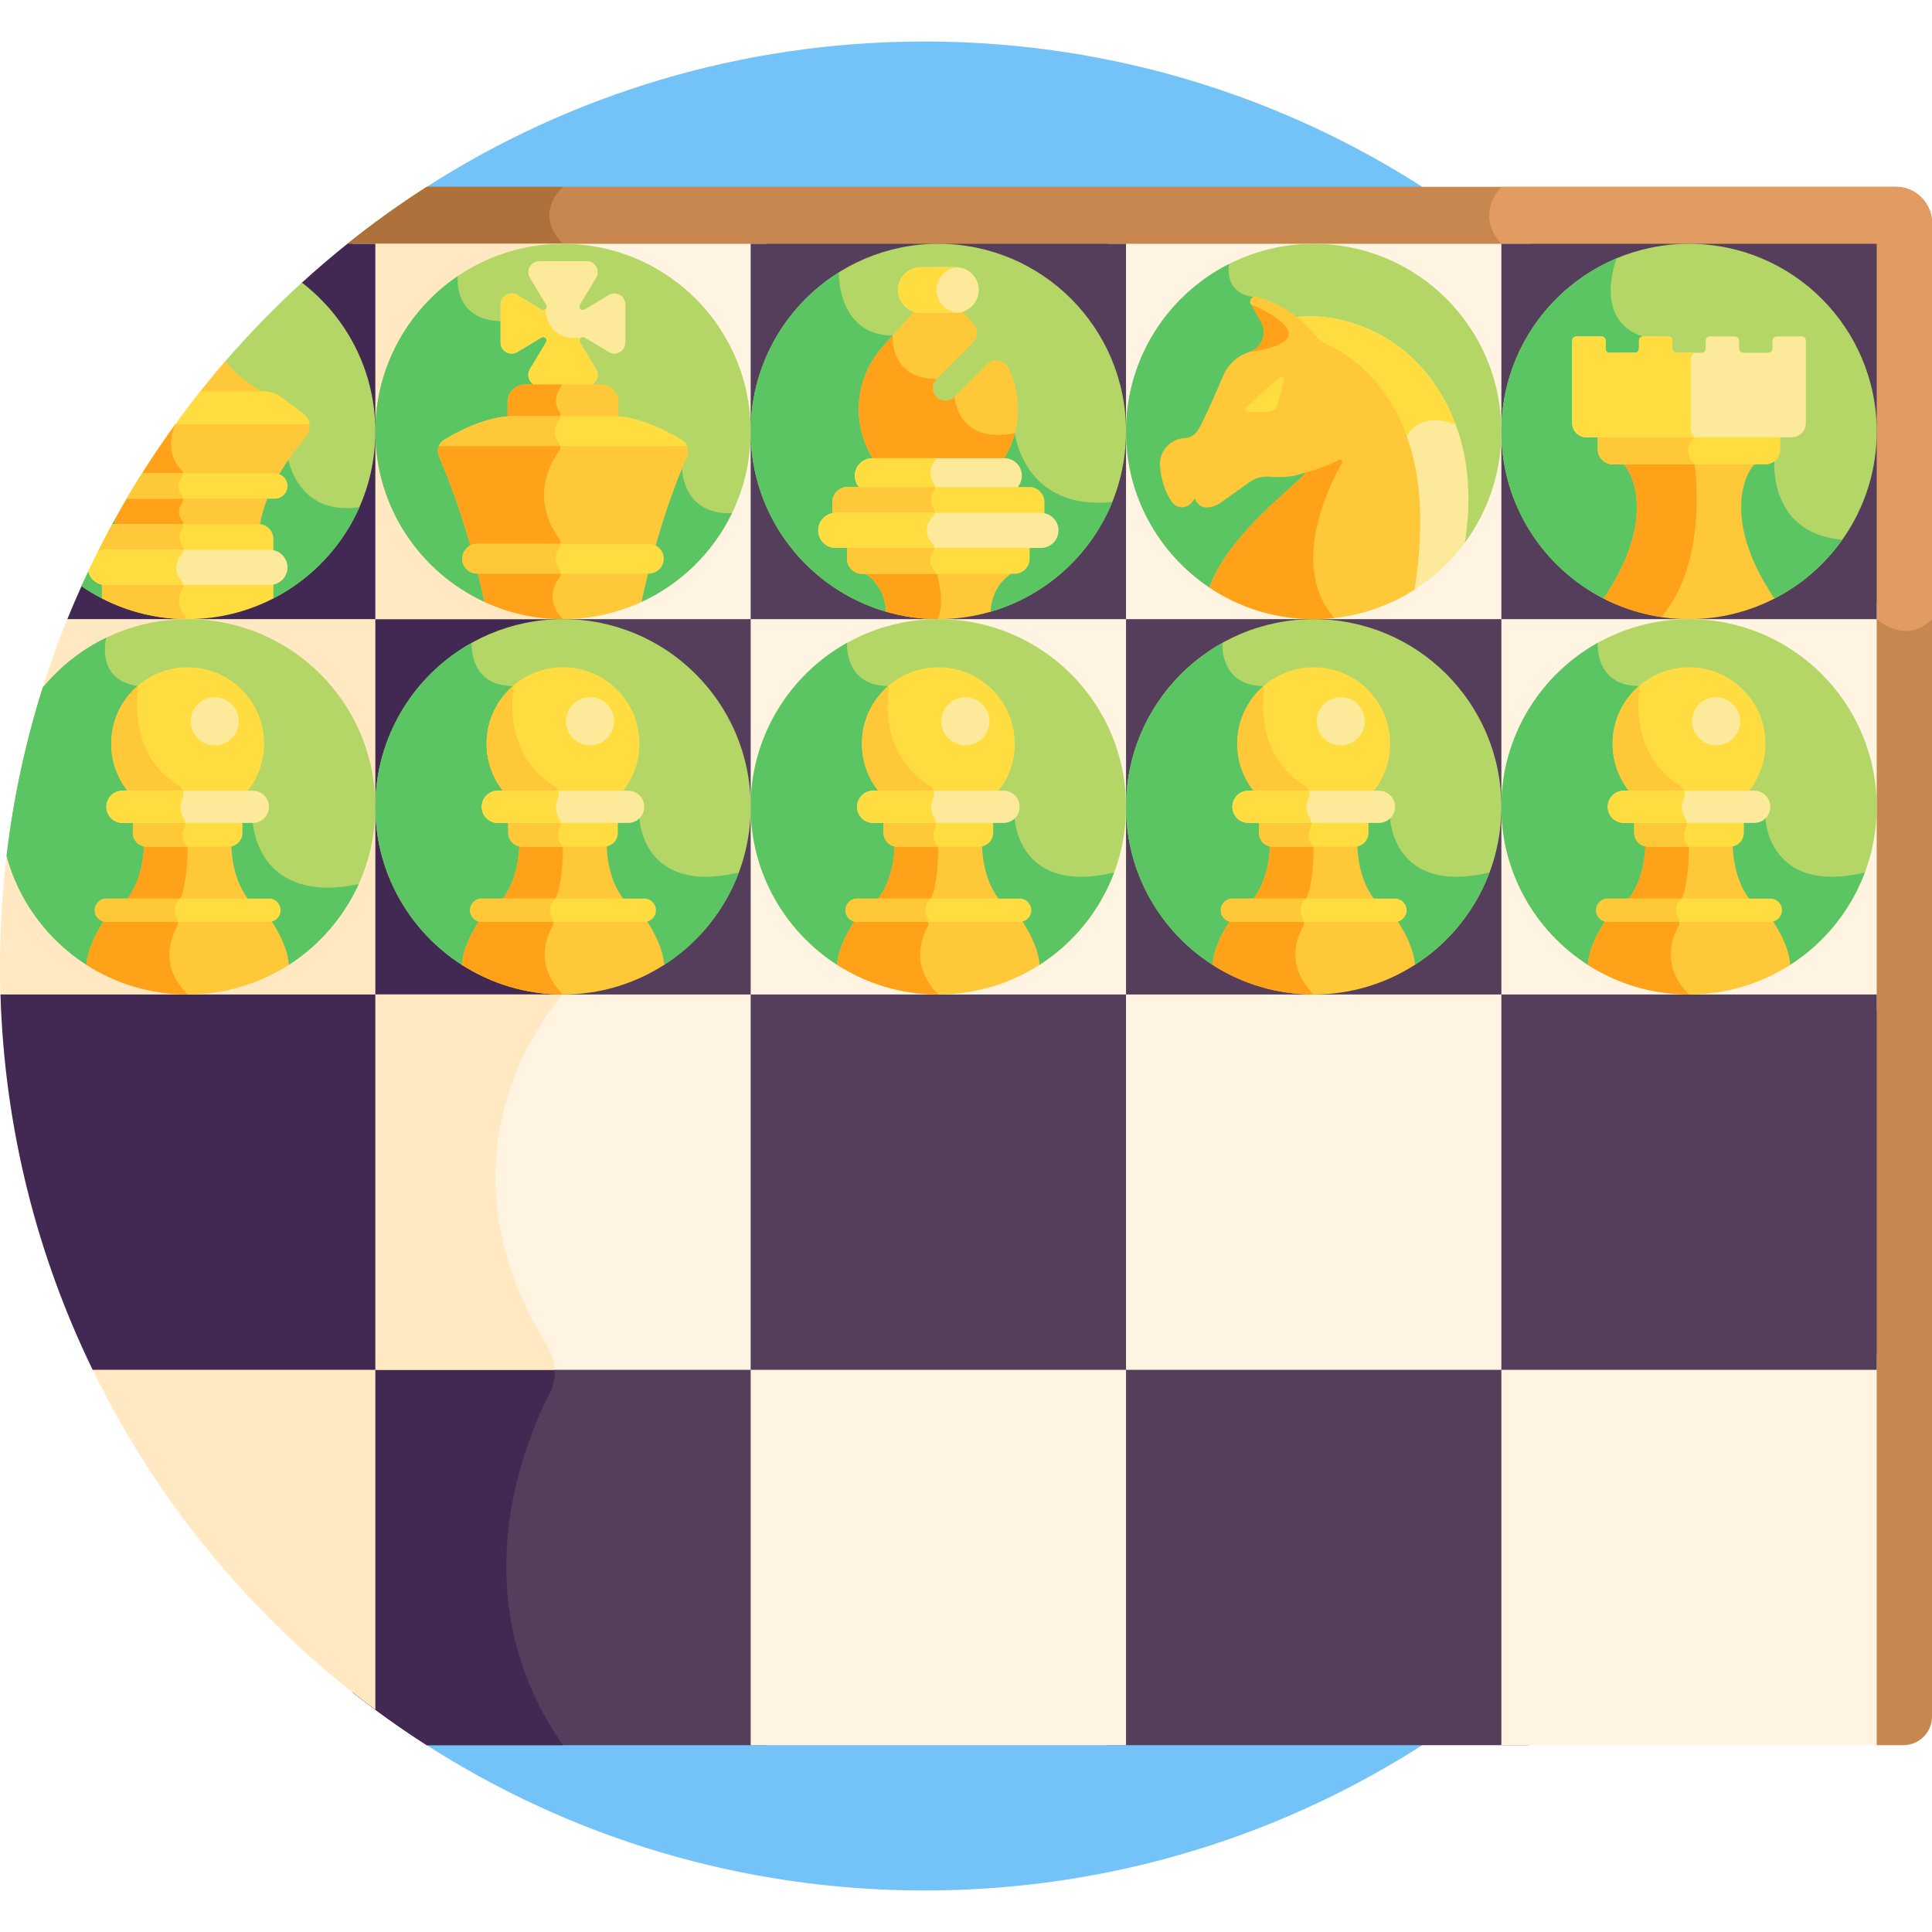 <svg id="Layer_1" enable-background="new 0 0 512 512" height="512" viewBox="0 0 512 512" width="512" xmlns="http://www.w3.org/2000/svg"><g><path d="m244.998 11.002c-48.568 0-93.833 14.134-131.912 38.51v412.975c38.078 24.376 83.344 38.51 131.911 38.51 135.308 0 244.998-109.689 244.998-244.998s-109.689-244.997-244.997-244.997z" fill="#73c3f9"/><path d="m502.448 49.512h-389.362c-7.284 4.663-14.303 9.704-21.034 15.09l.007.008 405.288 397.878h7.063c4.191 0 7.589-3.398 7.589-7.589v-395.835c.001-5.253-4.297-9.552-9.551-9.552z" fill="#c7874e"/><path d="m502.448 49.512h-104.57s-7.277 7.063 0 15.098l99.469 99.469s7.629 7.023 14.652 0v-105.015c.001-5.253-4.297-9.552-9.551-9.552z" fill="#e29b61"/><path d="m92.052 64.602.007.008 57.145 56.101v-56.101c-8.125-8.125 0-15.098 0-15.098h-36.118c-7.284 4.663-14.303 9.704-21.034 15.09z" fill="#af713b"/><path d="m293.401 358.997h111.747v103.491h-111.747z" fill="#543e5b"/><path d="m293.401 159.58h111.747v108.208h-111.747z" fill="#543e5b"/><path d="m293.589 64.61h111.747v99.469h-111.747z" fill="#fff3e1"/><path d="m293.401 263.549h111.747v99.469h-111.747z" fill="#fff3e1"/><path d="m93.44 448.502c6.306 4.972 12.861 9.642 19.646 13.986h90.087v-103.491h-109.733z" fill="#543e5b"/><path d="m93.44 448.502c6.306 4.972 12.861 9.642 19.646 13.986h36.118c-26.753-38.352-11.188-78.259-3.509-93.272 1.645-3.216 1.74-6.923.448-10.219h-52.703z" fill="#422953"/><path d="m93.44 159.58h109.734v108.208h-109.734z" fill="#543e5b"/><path d="m93.44 159.58v108.208h52.373c2.002-2.761 3.391-4.24 3.391-4.24v-103.968z" fill="#422953"/><path d="m93.44 64.61h109.734v99.469h-109.734z" fill="#fff3e1"/><path d="m93.44 64.61h55.764v99.469h-55.764z" fill="#ffe8c2"/><path d="m93.44 263.549h109.734v99.469h-109.734z" fill="#fff3e1"/><path d="m93.44 263.549v99.469h53.587c-.101-2.139-.748-4.257-1.92-6.14-33.338-53.552 4.092-93.324 4.097-93.329z" fill="#ffe8c2"/><path d="m99.469 453.097v-94.1h-76.813c17.383 37.462 43.947 69.792 76.813 94.1z" fill="#ffe8c2"/><path d="m198.939 358.997h99.47v103.491h-99.47z" fill="#fff3e1"/><path d="m19.715 159.58c-3.161 7.376-5.97 14.938-8.408 22.665l-9.564 44.555c-1.139 9.577-1.743 19.317-1.743 29.2 0 3.953.102 7.881.287 11.788h99.182v-108.208z" fill="#ffe8c2"/><path d="m198.939 159.58h99.47v108.208h-99.47z" fill="#fff3e1"/><path d="m92.059 64.61c-4.145 3.317-8.179 6.767-12.097 10.341l-58.322 80.289c-1.318 2.918-2.588 5.862-3.794 8.839h81.623v-99.469z" fill="#422953"/><path d="m24.557 363.018h74.912v-99.469h-99.343c1.078 35.586 9.74 69.263 24.431 99.469z" fill="#422953"/><path d="m198.939 64.61h99.47v99.469h-99.47z" fill="#543e5b"/><path d="m198.939 263.549h99.47v99.469h-99.47z" fill="#543e5b"/><path d="m397.878 358.997h99.469v103.491h-99.469z" fill="#fff3e1"/><path d="m397.878 159.58h99.469v108.208h-99.469z" fill="#fff3e1"/><path d="m397.878 64.61h99.469v99.469h-99.469z" fill="#543e5b"/><path d="m397.878 263.549h99.469v99.469h-99.469z" fill="#543e5b"/><path d="m447.612 64.61c-27.468 0-49.735 22.267-49.735 49.735 0 19.313 11.016 36.042 27.1 44.281h45.27c16.084-8.239 27.1-24.968 27.1-44.281 0-27.468-22.267-49.735-49.735-49.735z" fill="#b4d667"/><path d="m488.216 143.048c-19.625-1.742-17.969-20.818-17.969-20.818l-34.812-33.055c-13.538-4.302-7.022-20.657-6.992-20.732-17.951 7.505-30.566 25.228-30.566 45.901 0 19.313 11.016 36.042 27.1 44.281h45.27c7.177-3.675 13.339-9.045 17.969-15.577z" fill="#5cc563"/><path d="m430 122.731c3.465 3.318 8.348 16.138-5.022 35.894 6.791 3.479 14.48 5.454 22.635 5.454s15.844-1.975 22.635-5.454c-13.37-19.757-8.487-32.576-5.022-35.894z" fill="#ffc839"/><path d="m440.276 163.516c12.707-14.953 8.815-40.453 8.815-40.453-.112-.112-.195-.221-.294-.332h-18.797c3.466 3.318 8.348 16.137-5.022 35.894 4.712 2.414 9.865 4.083 15.298 4.891z" fill="#ffa219"/><path d="m467.825 123.063h-40.425c-2.189 0-3.98-1.791-3.98-3.98v-3.538h48.386v3.538c0 2.189-1.792 3.98-3.981 3.98z" fill="#ffdd40"/><path d="m423.419 119.083c0 2.189 1.791 3.98 3.98 3.98h21.691c-3.844-3.843 0-7.187 0-7.187l-.071-.331h-25.6z" fill="#ffc839"/><path d="m469.725 90.267v2.13c0 .603-.488 1.091-1.091 1.091h-6.663c-.602 0-1.091-.488-1.091-1.091v-2.13c0-.603-.489-1.091-1.091-1.091h-6.663c-.603 0-1.091.489-1.091 1.091v2.13c0 .603-.488 1.091-1.091 1.091h-6.663c-.603 0-1.091-.488-1.091-1.091v-2.13c0-.603-.488-1.091-1.091-1.091h-6.663c-.603 0-1.091.489-1.091 1.091v2.13c0 .603-.488 1.091-1.091 1.091h-6.663c-.603 0-1.091-.488-1.091-1.091v-2.13c0-.603-.488-1.091-1.091-1.091h-6.663c-.602 0-1.091.489-1.091 1.091 0 .579 0 21.924 0 21.889 0 2.055 1.666 3.721 3.721 3.721h54.473c2.055 0 3.721-1.666 3.721-3.721 0-.854 0-22.535 0-21.889 0-.603-.488-1.091-1.091-1.091h-6.663c-.603 0-1.091.488-1.091 1.091z" fill="#fce99a"/><path d="m388.209 143.804c6.074-8.247 9.669-18.432 9.669-29.459 0-27.468-22.267-49.735-49.735-49.735s-49.735 22.267-49.735 49.735c0 17.242 8.777 32.432 22.104 41.354z" fill="#b4d667"/><path d="m379.184 141.61-47.052-62.893c-6.889-1.01-6.729-6.68-6.432-8.752-16.188 8.204-27.291 24.989-27.291 44.379 0 17.242 8.777 32.432 22.104 41.354l60.234-10.584c-1.334-1.701-1.563-3.504-1.563-3.504z" fill="#5cc563"/><path d="m388.209 143.804c1.65-10.433 1.321-21.423-2.465-31.36-9.366-24.581-30.902-29.888-42.609-28.404 1.643 1.278 3.232 2.811 4.633 4.651.824 1.082 1.898 1.942 3.138 2.499 6.143 2.754 24.808 13.839 24.808 46.858 0 6.847-.653 13.135-1.626 18.731 5.507-3.374 10.303-7.791 14.121-12.975z" fill="#fce99a"/><path d="m343.134 84.04c1.643 1.278 3.232 2.811 4.633 4.651.824 1.082 1.898 1.942 3.139 2.499 4.534 2.033 15.884 8.617 21.521 25.197 3.495-8.058 13.317-3.944 13.317-3.944-9.367-24.581-30.903-29.888-42.61-28.403z" fill="#ffdd40"/><path d="m351.569 91.19c-1.241-.557-2.315-1.416-3.139-2.499-4.693-6.166-11.492-8.905-15.391-10.03-1.165-.336-2.145.914-1.55 1.97 0 0 9.159 8.626.14 12.42-.212.099-.43.189-.659.263-.019.006-.037.012-.056.019-3.059 1.003-5.507 3.313-6.768 6.275-1.927 4.528-5.049 11.702-6.505 14.148-1.055 1.773-2.457 2.284-3.625 2.337-.831.038-1.656.201-2.417.538-2.705 1.2-4.378 3.937-4.186 6.754.299 4.403 1.748 7.554 3.106 9.593 1.14 1.712 3.566 1.938 5.028.491l1.124-1.303c.135.411.648 1.296 1.417 1.832 1.405.979 3.871.333 5.256-.675l7.798-5.552c1.535-1.093 3.407-1.617 5.285-1.457 2.458.21 6.108.237 8.945-.948.247-.103.46.2.272.391-4.975 5.061-20.56 16.905-25.132 29.94 7.903 5.291 17.405 8.38 27.63 8.38 9.824 0 18.975-2.86 26.689-7.777.928-5.478 1.545-11.602 1.545-18.254.001-33.017-18.665-44.102-24.807-46.856z" fill="#ffc839"/><path d="m330.299 107.852 8.785-7.758c.523-.462 1.328.031 1.154.707l-1.629 6.33c-.297 1.154-1.337 1.96-2.529 1.96h-5.313c-.651-.001-.957-.807-.468-1.239z" fill="#ffdd40"/><path d="m248.674 64.61c-27.468 0-49.735 22.267-49.735 49.735 0 22.666 15.168 41.777 35.903 47.771h27.662c20.735-5.994 35.904-25.105 35.904-47.771 0-27.468-22.267-49.735-49.734-49.735z" fill="#b4d667"/><path d="m268.938 114.779-26.742-1.947-5.614-23.916c-14.619 0-14.309-16.541-14.305-16.716-14.014 8.797-23.338 24.378-23.338 42.145 0 22.666 15.168 41.777 35.904 47.771h27.662c14.679-4.243 26.56-15.064 32.253-29.063-23.512 2.316-25.82-18.274-25.82-18.274z" fill="#5cc563"/><path d="m234.842 162.115c4.393 1.27 9.03 1.964 13.831 1.964 4.802 0 9.439-.694 13.831-1.964.413-7.772 6.052-10.385 6.052-10.385-31.198 0-11.374 0-39.767 0 .001.001 5.64 2.614 6.053 10.385z" fill="#ffc839"/><path d="m234.842 162.115c4.321 1.249 8.878 1.937 13.596 1.959 1.951-3.755.362-10.106-.077-11.661-.065-.231-.191-.436-.354-.612-.022-.024-.039-.047-.06-.071-2.656 0-4.349 0-19.158 0 .001.001 5.64 2.614 6.053 10.385z" fill="#ffa219"/><path d="m252.941 105.171c-1.312 1.312-3.439 1.312-4.75 0-1.312-1.312-1.312-3.439 0-4.75.714-.714 4.564-4.564 9.713-9.713 1.321-1.321 1.381-3.446.134-4.838l-3.596-4.014h-11.534l-9.009 10.057c-7.558 8.436-8.294 20.68-2.434 29.856h34.42c4.663-7.3 5.148-16.543 1.345-24.264-1.071-2.174-3.947-2.674-5.661-.96-4.6 4.598-7.965 7.963-8.628 8.626z" fill="#ffc839"/><path d="m253.338 70.799h-9.329c-3.325 0-6.046 2.721-6.046 6.046 0 3.326 2.721 6.046 6.046 6.046h9.329c3.325 0 6.046-2.721 6.046-6.046 0-3.325-2.721-6.046-6.046-6.046z" fill="#fce99a"/><path d="m248.193 76.846c0-3.173 2.479-5.79 5.596-6.023-.149-.011-.299-.023-.451-.023h-9.329c-3.326 0-6.046 2.721-6.046 6.046s2.721 6.046 6.046 6.046h9.329c.152 0 .301-.012.451-.023-3.117-.233-5.596-2.85-5.596-6.023z" fill="#ffdd40"/><path d="m80.004 74.893c-7.207 6.57-14.008 13.575-20.389 20.954l-29.261 41.969-.004-.001c-.226.409-.451.819-.674 1.23l-6.213 12.238c-.637 1.346-1.278 2.691-1.891 4.051 1.737 1.195 3.558 2.277 5.444 3.248h45.438c16.037-8.254 27.014-24.959 27.014-44.237.001-16.076-7.632-30.361-19.464-39.452z" fill="#b4d667"/><path d="m95.255 134.392c-17.058 2.485-19.068-13.682-19.068-13.682l-28.043-8.409-17.789 25.515-.004-.001c-.226.409-.451.819-.674 1.23l-6.212 12.238c-.638 1.346-1.278 2.691-1.891 4.051 1.737 1.195 3.558 2.277 5.444 3.248h45.438c10.101-5.2 18.191-13.753 22.799-24.19z" fill="#5cc563"/><path d="m70.177 104.044s-5.811-2.521-10.451-8.356c-2.365 2.731-4.665 5.521-6.909 8.356z" fill="#ffc839"/><path d="m49.734 113.11 32.313-.622c-.106-1.11-.676-2.155-1.723-2.933l-5.926-4.401c-1.262-.937-2.792-1.443-4.364-1.443h-16.951c-2.424 3.051-4.776 6.16-7.055 9.327z" fill="#ffdd40"/><path d="m46.46 112.447c-5.866 8.098-11.249 16.567-16.106 25.369.099.467.197.934.274 1.405.121-.011.243-.019.366-.019h37.48c.123 0 .245.007.366.019 1.566-9.545 7.824-18.21 11.857-22.962 1.18-1.494 1.454-2.786 1.345-3.813-8.838.001-22.697.001-35.582.001z" fill="#ffc839"/><path d="m30.354 137.816c.099.467.197.934.274 1.405.121-.011.243-.019.366-.019h17.614c.053-.425-.046-.862-.323-1.215-1.487-1.888-.744-3.725.001-4.818.411-.602.368-1.39-.085-1.96-1.479-1.859-.731-3.657.034-4.74.442-.626.349-1.457-.194-1.998-4.97-4.969-1.582-12.025-1.582-12.025-5.865 8.099-11.248 16.568-16.105 25.37z" fill="#ffa219"/><path d="m72.827 125.435h-35.158c-1.398 2.215-2.76 4.455-4.088 6.718h39.246c1.855 0 3.359-1.504 3.359-3.359s-1.504-3.359-3.359-3.359z" fill="#ffdd40"/><path d="m33.581 132.153h14.982c-.021-.335-.14-.665-.362-.943-1.479-1.859-.731-3.657.034-4.74.222-.314.308-.68.271-1.035h-10.837c-1.398 2.215-2.759 4.455-4.088 6.718z" fill="#ffc839"/><path d="m68.475 138.871h-38.71c-1.351 2.479-2.651 4.989-3.918 7.518h46.609v-3.538c-.001-2.189-1.792-3.98-3.981-3.98z" fill="#ffdd40"/><path d="m48.37 144.785c-1.328-1.986-.642-3.847.028-4.933.186-.302.259-.645.231-.981h-18.865c-1.352 2.479-2.651 4.989-3.918 7.518h22.577c.267-.505.272-1.117-.053-1.604z" fill="#ffc839"/><path d="m72.455 158.581c-6.812 3.506-14.531 5.498-22.72 5.498s-15.908-1.992-22.72-5.498v-4.232h45.441v4.232z" fill="#ffdd40"/><path d="m27.014 158.581c6.675 3.436 14.224 5.404 22.23 5.483-.024-.33-.137-.657-.353-.933-2.35-3.011-1.39-5.675-.531-7.076.326-.531.337-1.19.023-1.706h-21.37v4.232z" fill="#ffc839"/><path d="m71.543 145.726h-43.617c-.711 0-1.376.172-1.978.457-.867 1.727-1.715 3.464-2.542 5.214.469 2.068 2.311 3.616 4.521 3.616h43.617c2.565 0 4.644-2.079 4.644-4.644s-2.081-4.643-4.645-4.643z" fill="#fce99a"/><path d="m25.948 146.184c-.867 1.727-1.715 3.464-2.542 5.214.469 2.068 2.311 3.616 4.521 3.616h20.685c-.025-.32-.137-.63-.361-.882-2.748-3.097-1.15-6.025.015-7.468.22-.273.341-.603.359-.937h-20.699c-.71-.001-1.376.171-1.978.457z" fill="#ffdd40"/><path d="m149.204 64.61c-27.468 0-49.735 22.267-49.735 49.735 0 20.036 11.855 37.294 28.927 45.171h41.615c17.072-7.877 28.927-25.135 28.927-45.171.001-27.468-22.266-49.735-49.734-49.735z" fill="#b4d667"/><path d="m193.982 135.99c-13.318.483-13.223-11.887-13.223-11.887l-31.554 1.332v-40.324h-16.535c-12.763-.383-11.352-11.916-11.347-11.954-13.187 8.944-21.853 24.053-21.853 41.188 0 20.036 11.855 37.294 28.928 45.171h41.615c10.458-4.826 18.952-13.177 23.969-23.526z" fill="#5cc563"/><path d="m137.096 78.186 6.385 3.84c.813.489 1.739-.436 1.25-1.25l-4.299-7.148c-1.171-1.947.231-4.426 2.503-4.426h12.538c2.272 0 3.674 2.479 2.503 4.426l-4.299 7.148c-.489.813.436 1.739 1.249 1.25l6.385-3.84c1.947-1.171 4.426.231 4.426 2.503v10.095c0 2.272-2.479 3.674-4.426 2.503l-6.385-3.84c-.813-.489-1.738.436-1.249 1.249l4.298 7.148c1.171 1.947-.231 4.426-2.503 4.426h-12.539c-2.272 0-3.674-2.479-2.503-4.426l4.298-7.148c.489-.813-.436-1.738-1.25-1.25l-6.385 3.84c-1.947 1.171-4.426-.231-4.426-2.503v-10.094c.002-2.272 2.482-3.674 4.429-2.503z" fill="#fce99a"/><path d="m153.865 89.547-.003-.004c-9.23.836-9.315-7.614-9.315-7.614l-.003-.003c-.273.24-.678.331-1.063.1l-6.385-3.84c-1.947-1.171-4.426.231-4.426 2.503v10.095c0 2.272 2.48 3.674 4.426 2.503l6.385-3.84c.813-.489 1.739.436 1.25 1.249l-4.298 7.148c-1.171 1.947.231 4.426 2.503 4.426h12.538c2.272 0 3.674-2.479 2.503-4.426l-4.298-7.148c-.259-.428-.119-.882.186-1.149z" fill="#ffdd40"/><path d="m139.186 101.882h20.036c2.568 0 4.669 2.101 4.669 4.669v4.15h-29.373v-4.15c-.001-2.568 2.1-4.669 4.668-4.669z" fill="#ffc839"/><path d="m148.213 109.102c-1.716-2.646-.533-5.137.324-6.385.174-.253.271-.541.311-.834h-9.662c-2.568 0-4.669 2.101-4.669 4.668v4.15h13.951c.137-.534.061-1.113-.255-1.599z" fill="#ffa219"/><path d="m116.277 118.222c.267-.713.795-1.293 1.447-1.686 3.863-2.322 11.341-6.225 17.993-6.225h26.974c6.652 0 14.13 3.903 17.993 6.225.652.392 1.181.973 1.447 1.686l.01.027-32.937.751-32.937-.751z" fill="#ffdd40"/><path d="m148.04 117.099c-1.894-2.293-.873-4.442.099-5.685.255-.326.383-.711.402-1.102-4.924 0-9.772 0-12.824 0-6.651 0-14.13 3.903-17.993 6.225-.652.392-1.18.973-1.447 1.686l-.01.027 32.149.733c.201-.634.068-1.346-.376-1.884z" fill="#ffc839"/><path d="m116.278 118.223h65.852c.273.728.374 1.734-.157 2.993h.001c-6.144 14.17-9.936 28.929-11.963 38.3-6.332 2.922-13.376 4.563-20.807 4.563s-14.475-1.642-20.807-4.563c-2.027-9.371-5.819-24.13-11.963-38.3h.001c-.531-1.26-.43-2.265-.157-2.993z" fill="#ffc839"/><path d="m116.435 121.215h-.001c6.144 14.17 9.936 28.929 11.963 38.3 6.332 2.922 13.376 4.563 20.807 4.563-4.599-4.599-2.472-8.929-.996-10.924.504-.681.506-1.606.019-2.3-1.728-2.458-.873-4.504-.015-5.673.51-.696.521-1.633.018-2.334-7.709-10.727-2.509-19.999-.082-23.321.284-.389.388-.851.346-1.305-15.735 0-31.254 0-32.216 0-.272.73-.374 1.735.157 2.994z" fill="#ffa219"/><path d="m126.445 152.005h45.517c2.176 0 3.94-1.764 3.94-3.94 0-2.176-1.764-3.94-3.94-3.94h-45.517c-2.176 0-3.94 1.764-3.94 3.94 0 2.176 1.764 3.94 3.94 3.94z" fill="#ffdd40"/><path d="m148.583 144.125h-22.138c-2.176 0-3.94 1.764-3.94 3.94s1.764 3.94 3.94 3.94h22.143c.002-.401-.119-.804-.361-1.149-1.728-2.458-.873-4.504-.015-5.673.232-.317.348-.686.371-1.058z" fill="#ffc839"/><path d="m22.906 255.686.002-.003 53.655-.001c13.773-8.844 22.907-24.285 22.907-41.869 0-27.467-22.267-49.735-49.735-49.735-15.479 0-29.305 7.073-38.426 18.161-4.522 14.341-7.753 29.253-9.573 44.599 3.259 12.044 10.931 22.271 21.17 28.848z" fill="#b4d667"/><path d="m95.039 234.298c-26.949 5.633-28.027-16.217-28.027-16.217l-30.532-36.285c-11.405-1.721-8.301-12.781-8.291-12.818-6.553 3.155-12.308 7.703-16.881 13.262-4.522 14.341-7.753 29.253-9.573 44.599 3.261 12.044 10.932 22.27 21.171 28.848l.002-.003 53.655-.001c8.048-5.169 14.493-12.6 18.476-21.385z" fill="#5cc563"/><g><g><path d="m61.305 224.005c-.229.046-.466.07-.708.07h-21.726c-.242 0-.479-.025-.708-.07-.235 7.338-2.598 11.889-4.581 14.435h32.304c-1.982-2.546-4.346-7.097-4.581-14.435z" fill="#ffc839"/></g><path d="m47.435 238.44c.174-.194.3-.305.3-.305 1.623-2.983 1.929-10.18 1.987-12.79.01-.448-.11-.881-.325-1.27h-10.526c-.242 0-.479-.025-.708-.07-.235 7.338-2.598 11.889-4.581 14.435z" fill="#ffa219"/><path d="m22.907 255.683c7.742 4.971 16.943 7.865 26.827 7.865s19.086-2.895 26.828-7.866c-.32-4.051-2.396-8.389-5.128-12.378h-43.382c-2.706 3.951-4.827 8.289-5.145 12.379z" fill="#ffc839"/><path d="m46.868 245.655c.413-.734.365-1.596.007-2.35h-18.823c-2.705 3.95-4.827 8.288-5.144 12.378 7.742 4.971 16.943 7.865 26.827 7.865-7.44-7.439-4.541-14.914-2.867-17.893z" fill="#ffa219"/><path d="m71.269 238.135c-3.173 0-39.897 0-43.07 0-1.705 0-3.087 1.382-3.087 3.087s1.382 3.087 3.087 3.087h43.07c1.705 0 3.087-1.382 3.087-3.087s-1.382-3.087-3.087-3.087z" fill="#ffdd40"/><path d="m28.199 244.309h18.956c-.03-.419-.155-.837-.373-1.217-1.585-2.767.95-4.956.95-4.956-9.27-.001-18.053-.001-19.533-.001-1.705 0-3.087 1.382-3.087 3.087.001 1.704 1.383 3.087 3.087 3.087z" fill="#ffc839"/><path d="m65.446 209.852c2.836-3.484 4.538-7.928 4.538-12.77 0-11.183-9.066-20.249-20.249-20.249s-20.249 9.066-20.249 20.249c0 4.842 1.702 9.286 4.538 12.77z" fill="#ffdd40"/><path d="m48.57 209.852c-.145-.629-.521-1.201-1.106-1.562-12.257-7.587-11.471-21.277-10.898-25.495.046-.341.004-.677-.086-.998-4.278 3.712-6.995 9.176-6.995 15.285 0 4.842 1.702 9.286 4.538 12.77z" fill="#ffc839"/><path d="m60.597 224.38h-21.726c-2.012 0-3.657-1.646-3.657-3.658v-3.251h29.041v3.251c0 2.012-1.646 3.658-3.658 3.658z" fill="#ffdd40"/><path d="m38.871 224.38h10.665c-.086-.216-.194-.425-.335-.615-1.212-1.639-.847-3.279-.322-4.374.293-.611.332-1.294.132-1.92h-13.797v3.251c0 2.012 1.646 3.658 3.657 3.658z" fill="#ffc839"/><path d="m67.012 218.081h-34.555c-2.357 0-4.267-1.911-4.267-4.267 0-2.357 1.91-4.267 4.267-4.267h34.556c2.357 0 4.267 1.91 4.267 4.267-.001 2.357-1.911 4.267-4.268 4.267z" fill="#fce99a"/><path d="m32.457 218.081h16.674c-.03-.435-.169-.863-.417-1.244-1.337-2.053-.958-3.989-.313-5.349.299-.63.304-1.327.078-1.941h-16.022c-2.357 0-4.267 1.911-4.267 4.267 0 2.357 1.91 4.267 4.267 4.267z" fill="#ffdd40"/><circle cx="56.901" cy="191.145" fill="#fce99a" r="6.375"/></g><g><path d="m447.612 164.079c-27.468 0-49.735 22.267-49.735 49.735 0 17.585 9.134 33.025 22.908 41.869l53.655-.001c13.773-8.844 22.907-24.285 22.907-41.869 0-27.467-22.267-49.734-49.735-49.734z" fill="#b4d667"/><path d="m494.184 231.227c-25.63 6.058-26.323-14.354-26.323-14.354l-33.503-35.077c-11.778 0-10.941-11.4-10.939-11.435-15.234 8.5-25.542 24.769-25.542 43.452 0 17.585 9.134 33.025 22.908 41.869l53.655-.001c8.971-5.758 15.952-14.327 19.744-24.454z" fill="#5cc563"/><g><path d="m459.184 224.005c-.229.046-.466.07-.708.07h-21.726c-.242 0-.479-.025-.708-.07-.235 7.338-2.599 11.889-4.581 14.435h32.304c-1.983-2.546-4.346-7.097-4.581-14.435z" fill="#ffc839"/></g><path d="m445.313 238.44c.174-.194.3-.305.3-.305 1.623-2.983 1.929-10.18 1.987-12.79.01-.448-.11-.881-.325-1.27h-10.525c-.242 0-.479-.025-.708-.07-.235 7.338-2.599 11.889-4.581 14.435z" fill="#ffa219"/><path d="m420.786 255.683c7.742 4.971 16.943 7.865 26.827 7.865s19.086-2.895 26.828-7.866c-.32-4.051-2.396-8.389-5.128-12.378h-43.383c-2.706 3.951-4.827 8.289-5.144 12.379z" fill="#ffc839"/><path d="m444.747 245.655c.413-.734.365-1.596.007-2.35h-18.824c-2.705 3.95-4.827 8.288-5.144 12.378 7.742 4.971 16.943 7.865 26.827 7.865-7.44-7.439-4.541-14.914-2.866-17.893z" fill="#ffa219"/><path d="m469.148 238.135c-3.173 0-39.897 0-43.07 0-1.705 0-3.087 1.382-3.087 3.087s1.382 3.087 3.087 3.087h43.07c1.705 0 3.087-1.382 3.087-3.087s-1.383-3.087-3.087-3.087z" fill="#ffdd40"/><path d="m426.077 244.309h18.956c-.03-.419-.155-.837-.372-1.217-1.585-2.767.95-4.956.95-4.956-9.27-.001-18.053-.001-19.533-.001-1.705 0-3.087 1.382-3.087 3.087 0 1.704 1.382 3.087 3.086 3.087z" fill="#ffc839"/><path d="m463.324 209.852c2.836-3.484 4.538-7.928 4.538-12.77 0-11.183-9.066-20.249-20.249-20.249s-20.249 9.066-20.249 20.249c0 4.842 1.702 9.286 4.538 12.77z" fill="#ffdd40"/><path d="m446.448 209.852c-.145-.629-.521-1.201-1.106-1.562-12.258-7.587-11.471-21.277-10.898-25.495.046-.341.004-.677-.086-.998-4.278 3.712-6.995 9.176-6.995 15.285 0 4.842 1.702 9.286 4.538 12.77z" fill="#ffc839"/><path d="m458.475 224.38h-21.725c-2.012 0-3.658-1.646-3.658-3.658v-3.251h29.041v3.251c0 2.012-1.646 3.658-3.658 3.658z" fill="#ffdd40"/><path d="m436.75 224.38h10.665c-.086-.216-.194-.425-.335-.615-1.212-1.639-.847-3.279-.322-4.374.293-.611.332-1.294.132-1.92h-13.798v3.251c0 2.012 1.646 3.658 3.658 3.658z" fill="#ffc839"/><path d="m464.89 218.081h-34.556c-2.357 0-4.267-1.911-4.267-4.267 0-2.357 1.91-4.267 4.267-4.267h34.556c2.356 0 4.267 1.91 4.267 4.267 0 2.357-1.91 4.267-4.267 4.267z" fill="#fce99a"/><path d="m430.335 218.081h16.674c-.03-.435-.169-.863-.417-1.244-1.337-2.053-.958-3.989-.313-5.349.299-.63.304-1.327.078-1.941h-16.022c-2.357 0-4.267 1.911-4.267 4.267 0 2.357 1.91 4.267 4.267 4.267z" fill="#ffdd40"/><circle cx="454.779" cy="191.145" fill="#fce99a" r="6.375"/></g><g><path d="m248.674 164.079c-27.468 0-49.735 22.267-49.735 49.735 0 17.585 9.134 33.025 22.908 41.869l53.655-.001c13.773-8.844 22.907-24.285 22.907-41.869-.001-27.467-22.268-49.734-49.735-49.734z" fill="#b4d667"/><path d="m295.246 231.227c-25.63 6.058-26.323-14.354-26.323-14.354l-33.503-35.077c-11.778 0-10.941-11.4-10.939-11.435-15.234 8.5-25.542 24.769-25.542 43.452 0 17.585 9.134 33.025 22.908 41.869l53.655-.001c8.97-5.758 15.951-14.327 19.744-24.454z" fill="#5cc563"/><g><path d="m260.245 224.005c-.229.046-.466.07-.708.07h-21.726c-.242 0-.479-.025-.708-.07-.235 7.338-2.598 11.889-4.581 14.435h32.304c-1.983-2.546-4.346-7.097-4.581-14.435z" fill="#ffc839"/></g><path d="m246.374 238.44c.174-.194.3-.305.3-.305 1.623-2.983 1.929-10.18 1.987-12.79.01-.448-.11-.881-.325-1.27h-10.525c-.242 0-.479-.025-.708-.07-.235 7.338-2.598 11.889-4.581 14.435z" fill="#ffa219"/><path d="m221.847 255.683c7.742 4.971 16.943 7.865 26.827 7.865s19.086-2.895 26.828-7.866c-.32-4.051-2.396-8.389-5.128-12.378h-43.383c-2.705 3.951-4.827 8.289-5.144 12.379z" fill="#ffc839"/><path d="m245.808 245.655c.413-.734.365-1.596.007-2.35h-18.823c-2.705 3.95-4.827 8.288-5.144 12.378 7.742 4.971 16.943 7.865 26.827 7.865-7.441-7.439-4.542-14.914-2.867-17.893z" fill="#ffa219"/><path d="m270.209 238.135c-3.173 0-39.897 0-43.07 0-1.705 0-3.087 1.382-3.087 3.087s1.382 3.087 3.087 3.087h43.07c1.705 0 3.087-1.382 3.087-3.087s-1.382-3.087-3.087-3.087z" fill="#ffdd40"/><path d="m227.139 244.309h18.956c-.03-.419-.155-.837-.373-1.217-1.585-2.767.95-4.956.95-4.956-9.27-.001-18.053-.001-19.533-.001-1.705 0-3.087 1.382-3.087 3.087 0 1.704 1.382 3.087 3.087 3.087z" fill="#ffc839"/><path d="m264.385 209.852c2.836-3.484 4.538-7.928 4.538-12.77 0-11.183-9.066-20.249-20.249-20.249s-20.249 9.066-20.249 20.249c0 4.842 1.702 9.286 4.538 12.77z" fill="#ffdd40"/><path d="m247.509 209.852c-.145-.629-.521-1.201-1.106-1.562-12.258-7.587-11.471-21.277-10.898-25.495.046-.341.004-.677-.086-.998-4.278 3.712-6.995 9.176-6.995 15.285 0 4.842 1.702 9.286 4.538 12.77z" fill="#ffc839"/><path d="m259.537 224.38h-21.726c-2.012 0-3.658-1.646-3.658-3.658v-3.251h29.041v3.251c0 2.012-1.646 3.658-3.657 3.658z" fill="#ffdd40"/><path d="m237.811 224.38h10.665c-.086-.216-.194-.425-.335-.615-1.212-1.639-.847-3.279-.322-4.374.293-.611.332-1.294.132-1.92h-13.798v3.251c0 2.012 1.646 3.658 3.658 3.658z" fill="#ffc839"/><path d="m265.952 218.081h-34.556c-2.357 0-4.267-1.911-4.267-4.267 0-2.357 1.911-4.267 4.267-4.267h34.556c2.357 0 4.267 1.91 4.267 4.267 0 2.357-1.911 4.267-4.267 4.267z" fill="#fce99a"/><path d="m231.396 218.081h16.674c-.03-.435-.169-.863-.417-1.244-1.337-2.053-.958-3.989-.313-5.349.299-.63.304-1.327.078-1.941h-16.022c-2.357 0-4.267 1.911-4.267 4.267 0 2.357 1.91 4.267 4.267 4.267z" fill="#ffdd40"/><circle cx="255.84" cy="191.145" fill="#fce99a" r="6.375"/></g><g><path d="m348.143 164.079c-27.468 0-49.735 22.267-49.735 49.735 0 17.585 9.134 33.025 22.908 41.869l53.655-.001c13.773-8.844 22.907-24.285 22.907-41.869 0-27.467-22.267-49.734-49.735-49.734z" fill="#b4d667"/><path d="m394.715 231.227c-25.63 6.058-26.323-14.354-26.323-14.354l-33.503-35.077c-11.778 0-10.941-11.4-10.939-11.435-15.234 8.5-25.542 24.769-25.542 43.452 0 17.585 9.134 33.025 22.908 41.869l53.655-.001c8.97-5.758 15.951-14.327 19.744-24.454z" fill="#5cc563"/><g><path d="m359.714 224.005c-.229.046-.466.07-.708.07h-21.726c-.242 0-.479-.025-.708-.07-.235 7.338-2.598 11.889-4.581 14.435h32.304c-1.982-2.546-4.346-7.097-4.581-14.435z" fill="#ffc839"/></g><path d="m345.843 238.44c.174-.194.3-.305.3-.305 1.623-2.983 1.929-10.18 1.987-12.79.01-.448-.11-.881-.325-1.27h-10.525c-.242 0-.479-.025-.708-.07-.235 7.338-2.598 11.889-4.581 14.435z" fill="#ffa219"/><path d="m321.316 255.683c7.742 4.971 16.943 7.865 26.827 7.865s19.086-2.895 26.828-7.866c-.32-4.051-2.396-8.389-5.128-12.378h-43.383c-2.705 3.951-4.827 8.289-5.144 12.379z" fill="#ffc839"/><path d="m345.277 245.655c.413-.734.365-1.596.007-2.35h-18.824c-2.705 3.95-4.827 8.288-5.144 12.378 7.742 4.971 16.943 7.865 26.827 7.865-7.439-7.439-4.54-14.914-2.866-17.893z" fill="#ffa219"/><path d="m369.678 238.135c-3.173 0-39.897 0-43.07 0-1.705 0-3.087 1.382-3.087 3.087s1.382 3.087 3.087 3.087h43.07c1.705 0 3.087-1.382 3.087-3.087s-1.382-3.087-3.087-3.087z" fill="#ffdd40"/><path d="m326.608 244.309h18.956c-.03-.419-.155-.837-.373-1.217-1.585-2.767.95-4.956.95-4.956-9.27-.001-18.053-.001-19.533-.001-1.705 0-3.087 1.382-3.087 3.087 0 1.704 1.382 3.087 3.087 3.087z" fill="#ffc839"/><path d="m363.854 209.852c2.836-3.484 4.538-7.928 4.538-12.77 0-11.183-9.066-20.249-20.249-20.249s-20.249 9.066-20.249 20.249c0 4.842 1.702 9.286 4.538 12.77z" fill="#ffdd40"/><path d="m346.979 209.852c-.145-.629-.521-1.201-1.106-1.562-12.258-7.587-11.471-21.277-10.898-25.495.046-.341.004-.677-.086-.998-4.278 3.712-6.995 9.176-6.995 15.285 0 4.842 1.702 9.286 4.538 12.77z" fill="#ffc839"/><path d="m359.006 224.38h-21.726c-2.012 0-3.658-1.646-3.658-3.658v-3.251h29.041v3.251c.001 2.012-1.645 3.658-3.657 3.658z" fill="#ffdd40"/><path d="m337.28 224.38h10.665c-.086-.216-.194-.425-.335-.615-1.212-1.639-.847-3.279-.322-4.374.293-.611.332-1.294.132-1.92h-13.798v3.251c.001 2.012 1.646 3.658 3.658 3.658z" fill="#ffc839"/><path d="m365.421 218.081h-34.556c-2.357 0-4.267-1.911-4.267-4.267 0-2.357 1.91-4.267 4.267-4.267h34.556c2.357 0 4.267 1.91 4.267 4.267 0 2.357-1.911 4.267-4.267 4.267z" fill="#fce99a"/><path d="m330.865 218.081h16.674c-.03-.435-.169-.863-.417-1.244-1.337-2.053-.958-3.989-.313-5.349.299-.63.304-1.327.078-1.941h-16.022c-2.357 0-4.267 1.911-4.267 4.267 0 2.357 1.911 4.267 4.267 4.267z" fill="#ffdd40"/><circle cx="355.31" cy="191.145" fill="#fce99a" r="6.375"/></g><g><path d="m149.204 164.079c-27.468 0-49.735 22.267-49.735 49.735 0 17.585 9.134 33.025 22.908 41.869l53.655-.001c13.773-8.844 22.907-24.285 22.907-41.869 0-27.467-22.267-49.734-49.735-49.734z" fill="#b4d667"/><path d="m195.776 231.227c-25.63 6.058-26.323-14.354-26.323-14.354l-33.503-35.077c-11.778 0-10.941-11.4-10.939-11.435-15.234 8.5-25.542 24.769-25.542 43.452 0 17.585 9.134 33.025 22.908 41.869l53.655-.001c8.97-5.758 15.951-14.327 19.744-24.454z" fill="#5cc563"/><g><path d="m160.775 224.005c-.229.046-.466.07-.708.07h-21.726c-.242 0-.479-.025-.708-.07-.235 7.338-2.598 11.889-4.581 14.435h32.304c-1.982-2.546-4.346-7.097-4.581-14.435z" fill="#ffc839"/></g><path d="m146.904 238.44c.174-.194.3-.305.3-.305 1.623-2.983 1.929-10.18 1.987-12.79.01-.448-.11-.881-.325-1.27h-10.525c-.242 0-.479-.025-.708-.07-.235 7.338-2.598 11.889-4.581 14.435z" fill="#ffa219"/><path d="m122.377 255.683c7.742 4.971 16.943 7.865 26.827 7.865s19.086-2.895 26.828-7.866c-.32-4.051-2.396-8.389-5.128-12.378h-43.383c-2.705 3.951-4.827 8.289-5.144 12.379z" fill="#ffc839"/><path d="m146.338 245.655c.413-.734.365-1.596.007-2.35h-18.823c-2.705 3.95-4.827 8.288-5.144 12.378 7.742 4.971 16.943 7.865 26.827 7.865-7.44-7.439-4.541-14.914-2.867-17.893z" fill="#ffa219"/><path d="m170.739 238.135c-3.173 0-39.897 0-43.07 0-1.705 0-3.087 1.382-3.087 3.087s1.382 3.087 3.087 3.087h43.07c1.705 0 3.087-1.382 3.087-3.087s-1.382-3.087-3.087-3.087z" fill="#ffdd40"/><path d="m127.669 244.309h18.956c-.03-.419-.155-.837-.373-1.217-1.585-2.767.95-4.956.95-4.956-9.27-.001-18.053-.001-19.533-.001-1.705 0-3.087 1.382-3.087 3.087 0 1.704 1.382 3.087 3.087 3.087z" fill="#ffc839"/><path d="m164.915 209.852c2.836-3.484 4.538-7.928 4.538-12.77 0-11.183-9.066-20.249-20.249-20.249s-20.249 9.066-20.249 20.249c0 4.842 1.702 9.286 4.538 12.77z" fill="#ffdd40"/><path d="m148.04 209.852c-.145-.629-.521-1.201-1.106-1.562-12.257-7.587-11.471-21.277-10.898-25.495.046-.341.004-.677-.086-.998-4.278 3.712-6.995 9.176-6.995 15.285 0 4.842 1.702 9.286 4.538 12.77z" fill="#ffc839"/><path d="m160.067 224.38h-21.726c-2.012 0-3.658-1.646-3.658-3.658v-3.251h29.041v3.251c.001 2.012-1.645 3.658-3.657 3.658z" fill="#ffdd40"/><path d="m138.341 224.38h10.665c-.086-.216-.194-.425-.335-.615-1.212-1.639-.847-3.279-.322-4.374.293-.611.332-1.294.132-1.92h-13.798v3.251c.001 2.012 1.646 3.658 3.658 3.658z" fill="#ffc839"/><path d="m166.482 218.081h-34.556c-2.357 0-4.267-1.911-4.267-4.267 0-2.357 1.91-4.267 4.267-4.267h34.556c2.357 0 4.267 1.91 4.267 4.267 0 2.357-1.91 4.267-4.267 4.267z" fill="#fce99a"/><path d="m131.926 218.081h16.674c-.03-.435-.169-.863-.417-1.244-1.337-2.053-.958-3.989-.313-5.349.299-.63.304-1.327.078-1.941h-16.022c-2.357 0-4.267 1.911-4.267 4.267 0 2.357 1.911 4.267 4.267 4.267z" fill="#ffdd40"/><circle cx="156.371" cy="191.145" fill="#fce99a" r="6.375"/></g><g><path d="m448.05 113.524v-17.755c0-.89.367-1.698.956-2.282h-4.724c-.603 0-1.091-.488-1.091-1.091v-2.13c0-.603-.488-1.091-1.091-1.091h-6.663c-.602 0-1.091.488-1.091 1.091v2.13c0 .603-.489 1.091-1.091 1.091h-6.663c-.603 0-1.091-.488-1.091-1.091v-2.13c0-.603-.488-1.091-1.091-1.091h-6.663c-.603 0-1.091.488-1.091 1.091 0 .58 0 21.924 0 21.889 0 2.055 1.666 3.721 3.721 3.721h28.715c-.637-.589-1.042-1.423-1.042-2.352z" fill="#ffdd40"/></g><g fill="#ffa219"><path d="m353.611 163.78c-11.794-13.35-1.888-34.137 2.011-41.112.288-.516-.282-1.076-.797-.786-3.747 2.11-9.453 3.486-9.453 3.486.247-.103.46.2.272.391-4.975 5.061-20.56 16.905-25.132 29.94 7.903 5.291 17.405 8.38 27.63 8.38 1.849 0 3.674-.102 5.469-.299z"/><path d="m334.141 85.346c1.721 3.06.167 6.882-3.171 7.969 23.44-3.329.519-12.684.519-12.684z"/><path d="m265.884 121.768c1.397-2.186 2.41-4.548 3.054-6.99-15.284 3.11-15.997-9.608-15.997-9.608-1.312 1.312-3.439 1.312-4.75 0-1.312-1.312-1.312-3.438 0-4.75-12.589 0-11.608-11.504-11.608-11.504l-2.684 2.996c-7.558 8.437-8.294 20.68-2.434 29.856z"/></g><path d="m270.804 126.08c0-2.565-2.079-4.644-4.643-4.644h-34.973c-2.565 0-4.644 2.079-4.644 4.644s2.079 4.644 4.644 4.644h34.973c2.564 0 4.643-2.079 4.643-4.644z" fill="#fce99a"/><path d="m248.041 121.437h-16.854c-2.565 0-4.644 2.079-4.644 4.644s2.079 4.644 4.644 4.644h16.02c.132-.303.278-.58.42-.809.33-.533.255-1.207-.109-1.718-1.855-2.605-.508-5.108.279-6.195.124-.172.202-.366.244-.566z" fill="#ffdd40"/><path d="m272.799 129.065h-48.251c-2.189 0-3.98 1.791-3.98 3.98v3.538h56.212v-3.538c-.001-2.189-1.792-3.98-3.981-3.98z" fill="#ffdd40"/><path d="m247.482 134.972c-1.313-2.023-.523-3.982.145-5.057.162-.261.224-.556.204-.849h-23.284c-2.189 0-3.98 1.791-3.98 3.98v3.538h26.87c.331-.481.37-1.112.045-1.612z" fill="#ffc839"/><path d="m268.886 152.062h-40.426c-2.189 0-3.98-1.791-3.98-3.98v-3.538h48.386v3.538c.001 2.189-1.79 3.98-3.98 3.98z" fill="#ffdd40"/><path d="m224.48 148.082c0 2.189 1.791 3.98 3.98 3.98h19.742c-.057-.092-.121-.181-.195-.261-2.199-2.39-1.466-4.433-.663-5.586.353-.507.386-1.158.089-1.671h-22.953z" fill="#ffc839"/><path d="m275.867 145.207h-54.387c-2.565 0-4.644-2.079-4.644-4.644 0-2.565 2.079-4.644 4.644-4.644h54.388c2.565 0 4.644 2.079 4.644 4.644-.001 2.565-2.08 4.644-4.645 4.644z" fill="#fce99a"/><path d="m247.703 135.92h-26.223c-2.565 0-4.644 2.079-4.644 4.644 0 2.564 2.079 4.644 4.644 4.644h26.164c-.012-.338-.133-.667-.378-.928-3.073-3.281-1.246-6.142.046-7.507.226-.24.357-.542.391-.853z" fill="#ffdd40"/></g></svg>